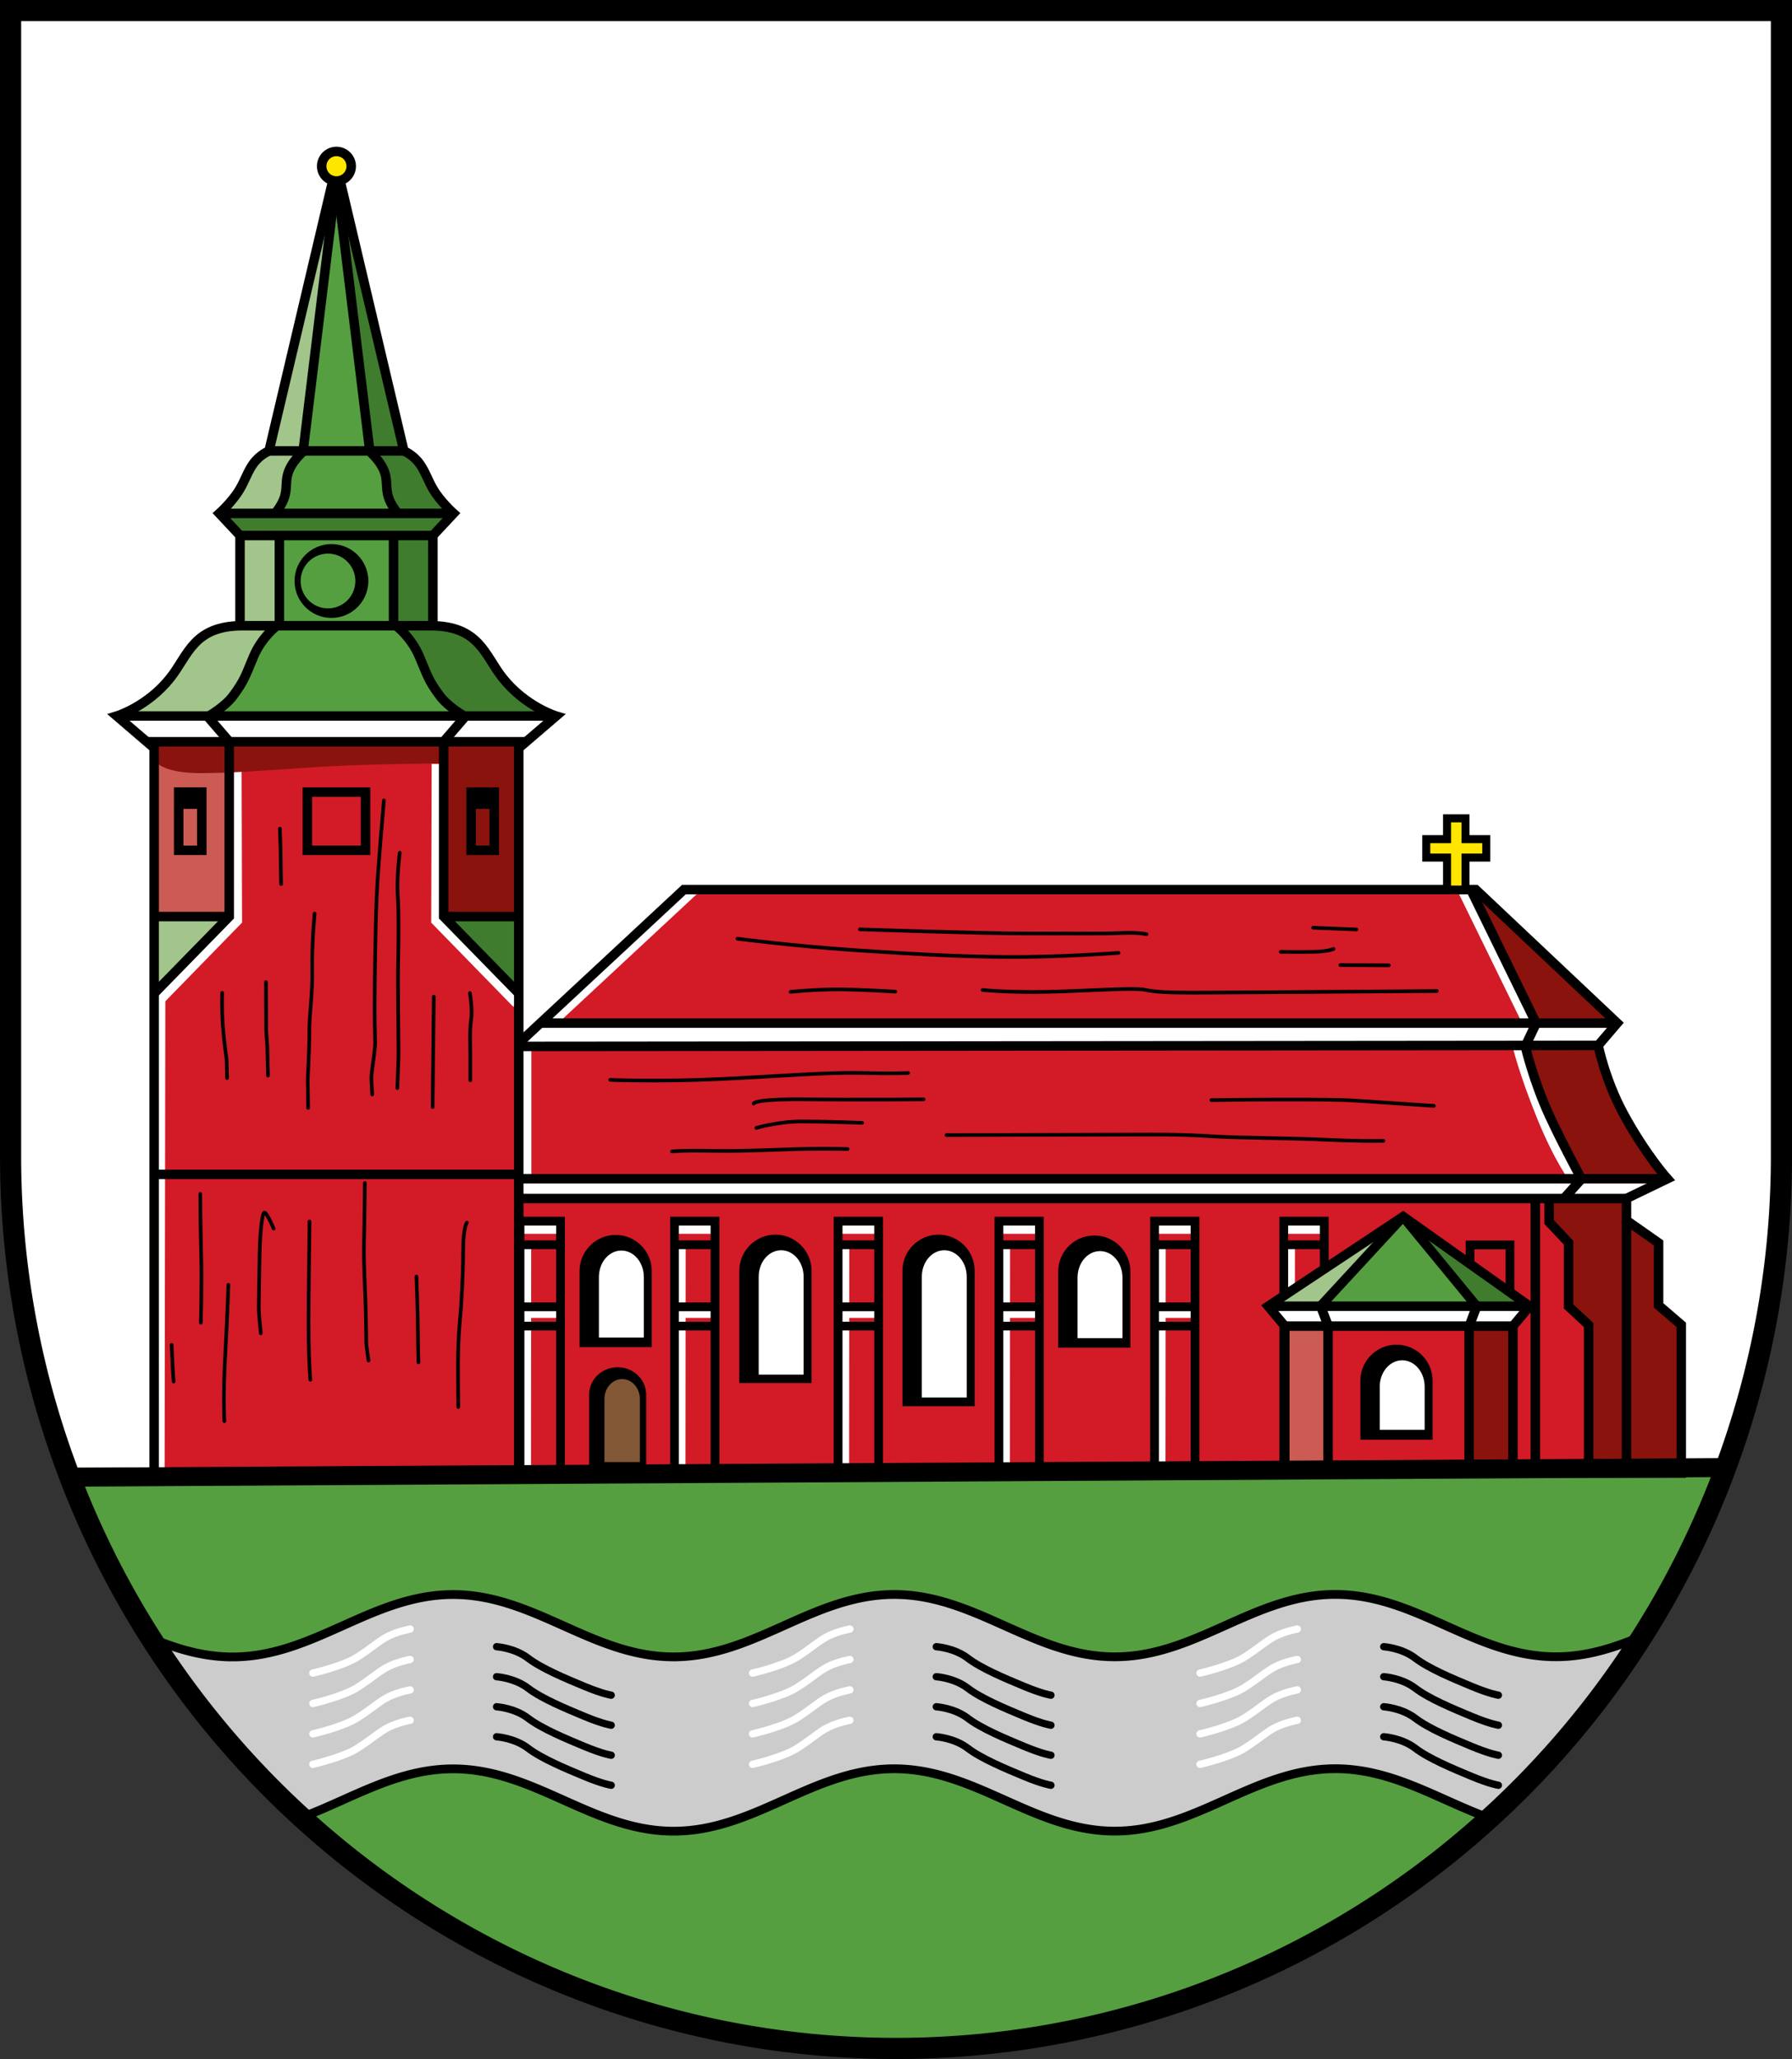<?xml version="1.0" encoding="UTF-8" standalone="no"?>
<!-- Created with Inkscape (http://www.inkscape.org/) -->

<svg
   width="122.918mm"
   height="141.16mm"
   viewBox="0 0 122.918 141.16"
   version="1.1"
   id="svg5"
   inkscape:version="1.2.2 (732a01da63, 2022-12-09)"
   sodipodi:docname="DEU Steinkirchen (Altes Land) COA.svg"
   xmlns:inkscape="http://www.inkscape.org/namespaces/inkscape"
   xmlns:sodipodi="http://sodipodi.sourceforge.net/DTD/sodipodi-0.dtd"
   xmlns="http://www.w3.org/2000/svg"
   xmlns:svg="http://www.w3.org/2000/svg">
  <rect x="0" y="0" width="122.918" height="141.16" fill="#333333" stroke="none"/>
  <sodipodi:namedview
     id="namedview7"
     pagecolor="#9e9e9e"
     bordercolor="#666666"
     borderopacity="1.0"
     inkscape:showpageshadow="2"
     inkscape:pageopacity="0"
     inkscape:pagecheckerboard="0"
     inkscape:deskcolor="#8c8c8c"
     inkscape:document-units="mm"
     showgrid="false"
     inkscape:zoom="1.0032997"
     inkscape:cx="232.2337"
     inkscape:cy="267.61695"
     inkscape:current-layer="layer1" />
  <defs
     id="defs2" />
  <g
     inkscape:label="Ebene 1"
     inkscape:groupmode="layer"
     id="layer1"
     transform="translate(-562.744,-84.212)">
    <g
       id="g5159"
       transform="translate(523.87,-9.835)">
      <path
         id="path1081"
         style="fill:#ffffff;stroke:none;stroke-width:1.45;stroke-linecap:round;stroke-dasharray:none"
         d="m 39.6,94.772 v 78.531 a 60.734,61.179 0 0 0 60.734,61.179 60.734,61.179 0 0 0 60.734,-61.179 V 94.772 Z" />
      <path
         id="rect3887"
         style="fill:#559f40;fill-opacity:1;stroke:none;stroke-width:0.5;stroke-linecap:round;stroke-dasharray:none"
         d="m 43.47,194.66 a 60.734,61.179 0 0 0 56.863,39.822 60.734,61.179 0 0 0 56.908,-39.822 z" />
      <path
         id="path845"
         style="fill:#cccccc;fill-opacity:1;stroke:#000000;stroke-width:0.6;stroke-dasharray:none"
         d="m 130.466,203.356 c -5.569,7.8e-4 -9.559,4.277 -15.128,4.278 -5.569,8.9e-4 -9.562,-4.274 -15.131,-4.273 -5.569,7.8e-4 -9.56,4.276 -15.129,4.277 -5.569,7.8e-4 -9.562,-4.274 -15.131,-4.273 -5.569,7.9e-4 -9.559,4.277 -15.128,4.278 -1.997,3.2e-4 -3.791,-0.553 -5.528,-1.258 a 60.734,61.179 0 0 0 10.312,12.239 c 3.39,-1.262 6.489,-3.31 10.345,-3.31 5.569,-8.2e-4 9.562,4.274 15.131,4.273 5.569,-8.3e-4 9.56,-4.277 15.129,-4.278 5.569,-8.3e-4 9.562,4.275 15.131,4.274 5.569,-8.2e-4 9.559,-4.278 15.128,-4.278 3.944,-5.7e-4 7.099,2.138 10.581,3.389 a 60.734,61.179 0 0 0 10.487,-12.493 c -1.865,0.785 -3.782,1.429 -5.937,1.429 -5.569,7.8e-4 -9.562,-4.274 -15.131,-4.273 z" />
      <g
         id="g3740"
         transform="translate(2.202,0.157)">
        <g
           id="g3660">
          <path
             style="fill:none;stroke:#000000;stroke-width:0.5;stroke-linecap:round;stroke-dasharray:none"
             d="m 100.894,206.783 c 0,0 1.239,0.079 2.163,0.787 0.924,0.708 2.576,1.396 3.854,1.927 1.278,0.531 1.848,0.61 1.848,0.61"
             id="path3648" />
          <path
             style="fill:none;stroke:#000000;stroke-width:0.5;stroke-linecap:round;stroke-dasharray:none"
             d="m 100.894,208.841 c 0,0 1.239,0.079 2.163,0.787 0.924,0.708 2.576,1.396 3.854,1.927 1.278,0.531 1.848,0.61 1.848,0.61"
             id="path3650" />
          <path
             style="fill:none;stroke:#000000;stroke-width:0.5;stroke-linecap:round;stroke-dasharray:none"
             d="m 100.894,210.9 c 0,0 1.239,0.079 2.163,0.787 0.924,0.708 2.576,1.396 3.854,1.927 1.278,0.531 1.848,0.61 1.848,0.61"
             id="path3652" />
          <path
             style="fill:none;stroke:#000000;stroke-width:0.5;stroke-linecap:round;stroke-dasharray:none"
             d="m 100.894,212.958 c 0,0 1.239,0.079 2.163,0.787 0.924,0.708 2.576,1.396 3.854,1.927 1.278,0.531 1.848,0.61 1.848,0.61"
             id="path3654" />
        </g>
        <g
           id="g3728">
          <path
             style="fill:none;stroke:#ffffff;stroke-width:0.5;stroke-linecap:round;stroke-dasharray:none"
             d="m 88.292,208.592 c 0,0 2.03,-0.459 3.031,-1.085 1.001,-0.626 1.529,-1.154 2.197,-1.474 0.667,-0.32 1.446,-0.459 1.446,-0.459"
             id="path3662" />
          <path
             style="fill:none;stroke:#ffffff;stroke-width:0.5;stroke-linecap:round;stroke-dasharray:none"
             d="m 88.292,210.677 c 0,0 2.03,-0.459 3.031,-1.085 1.001,-0.626 1.529,-1.154 2.197,-1.474 0.667,-0.32 1.446,-0.459 1.446,-0.459"
             id="path3718" />
          <path
             style="fill:none;stroke:#ffffff;stroke-width:0.5;stroke-linecap:round;stroke-dasharray:none"
             d="m 88.292,212.761 c 0,0 2.03,-0.459 3.031,-1.085 1.001,-0.626 1.529,-1.154 2.197,-1.474 0.667,-0.32 1.446,-0.459 1.446,-0.459"
             id="path3720" />
          <path
             style="fill:none;stroke:#ffffff;stroke-width:0.5;stroke-linecap:round;stroke-dasharray:none"
             d="m 88.292,214.846 c 0,0 2.03,-0.459 3.031,-1.085 1.001,-0.626 1.529,-1.154 2.197,-1.474 0.667,-0.32 1.446,-0.459 1.446,-0.459"
             id="path3722" />
        </g>
      </g>
      <g
         id="g3811"
         transform="translate(32.894,0.157)">
        <g
           id="g3799">
          <path
             style="fill:none;stroke:#000000;stroke-width:0.5;stroke-linecap:round;stroke-dasharray:none"
             d="m 100.894,206.783 c 0,0 1.239,0.079 2.163,0.787 0.924,0.708 2.576,1.396 3.854,1.927 1.278,0.531 1.848,0.61 1.848,0.61"
             id="path3791" />
          <path
             style="fill:none;stroke:#000000;stroke-width:0.5;stroke-linecap:round;stroke-dasharray:none"
             d="m 100.894,208.841 c 0,0 1.239,0.079 2.163,0.787 0.924,0.708 2.576,1.396 3.854,1.927 1.278,0.531 1.848,0.61 1.848,0.61"
             id="path3793" />
          <path
             style="fill:none;stroke:#000000;stroke-width:0.5;stroke-linecap:round;stroke-dasharray:none"
             d="m 100.894,210.9 c 0,0 1.239,0.079 2.163,0.787 0.924,0.708 2.576,1.396 3.854,1.927 1.278,0.531 1.848,0.61 1.848,0.61"
             id="path3795" />
          <path
             style="fill:none;stroke:#000000;stroke-width:0.5;stroke-linecap:round;stroke-dasharray:none"
             d="m 100.894,212.958 c 0,0 1.239,0.079 2.163,0.787 0.924,0.708 2.576,1.396 3.854,1.927 1.278,0.531 1.848,0.61 1.848,0.61"
             id="path3797" />
        </g>
        <g
           id="g3809">
          <path
             style="fill:none;stroke:#ffffff;stroke-width:0.5;stroke-linecap:round;stroke-dasharray:none"
             d="m 88.292,208.592 c 0,0 2.03,-0.459 3.031,-1.085 1.001,-0.626 1.529,-1.154 2.197,-1.474 0.667,-0.32 1.446,-0.459 1.446,-0.459"
             id="path3801" />
          <path
             style="fill:none;stroke:#ffffff;stroke-width:0.5;stroke-linecap:round;stroke-dasharray:none"
             d="m 88.292,210.677 c 0,0 2.03,-0.459 3.031,-1.085 1.001,-0.626 1.529,-1.154 2.197,-1.474 0.667,-0.32 1.446,-0.459 1.446,-0.459"
             id="path3803" />
          <path
             style="fill:none;stroke:#ffffff;stroke-width:0.5;stroke-linecap:round;stroke-dasharray:none"
             d="m 88.292,212.761 c 0,0 2.03,-0.459 3.031,-1.085 1.001,-0.626 1.529,-1.154 2.197,-1.474 0.667,-0.32 1.446,-0.459 1.446,-0.459"
             id="path3805" />
          <path
             style="fill:none;stroke:#ffffff;stroke-width:0.5;stroke-linecap:round;stroke-dasharray:none"
             d="m 88.292,214.846 c 0,0 2.03,-0.459 3.031,-1.085 1.001,-0.626 1.529,-1.154 2.197,-1.474 0.667,-0.32 1.446,-0.459 1.446,-0.459"
             id="path3807" />
        </g>
      </g>
      <g
         id="g3833"
         transform="translate(-27.96,0.157)">
        <g
           id="g3821">
          <path
             style="fill:none;stroke:#000000;stroke-width:0.5;stroke-linecap:round;stroke-dasharray:none"
             d="m 100.894,206.783 c 0,0 1.239,0.079 2.163,0.787 0.924,0.708 2.576,1.396 3.854,1.927 1.278,0.531 1.848,0.61 1.848,0.61"
             id="path3813" />
          <path
             style="fill:none;stroke:#000000;stroke-width:0.5;stroke-linecap:round;stroke-dasharray:none"
             d="m 100.894,208.841 c 0,0 1.239,0.079 2.163,0.787 0.924,0.708 2.576,1.396 3.854,1.927 1.278,0.531 1.848,0.61 1.848,0.61"
             id="path3815" />
          <path
             style="fill:none;stroke:#000000;stroke-width:0.5;stroke-linecap:round;stroke-dasharray:none"
             d="m 100.894,210.9 c 0,0 1.239,0.079 2.163,0.787 0.924,0.708 2.576,1.396 3.854,1.927 1.278,0.531 1.848,0.61 1.848,0.61"
             id="path3817" />
          <path
             style="fill:none;stroke:#000000;stroke-width:0.5;stroke-linecap:round;stroke-dasharray:none"
             d="m 100.894,212.958 c 0,0 1.239,0.079 2.163,0.787 0.924,0.708 2.576,1.396 3.854,1.927 1.278,0.531 1.848,0.61 1.848,0.61"
             id="path3819" />
        </g>
        <g
           id="g3831">
          <path
             style="fill:none;stroke:#ffffff;stroke-width:0.5;stroke-linecap:round;stroke-dasharray:none"
             d="m 88.292,208.592 c 0,0 2.03,-0.459 3.031,-1.085 1.001,-0.626 1.529,-1.154 2.197,-1.474 0.667,-0.32 1.446,-0.459 1.446,-0.459"
             id="path3823" />
          <path
             style="fill:none;stroke:#ffffff;stroke-width:0.5;stroke-linecap:round;stroke-dasharray:none"
             d="m 88.292,210.677 c 0,0 2.03,-0.459 3.031,-1.085 1.001,-0.626 1.529,-1.154 2.197,-1.474 0.667,-0.32 1.446,-0.459 1.446,-0.459"
             id="path3825" />
          <path
             style="fill:none;stroke:#ffffff;stroke-width:0.5;stroke-linecap:round;stroke-dasharray:none"
             d="m 88.292,212.761 c 0,0 2.03,-0.459 3.031,-1.085 1.001,-0.626 1.529,-1.154 2.197,-1.474 0.667,-0.32 1.446,-0.459 1.446,-0.459"
             id="path3827" />
          <path
             style="fill:none;stroke:#ffffff;stroke-width:0.5;stroke-linecap:round;stroke-dasharray:none"
             d="m 88.292,214.846 c 0,0 2.03,-0.459 3.031,-1.085 1.001,-0.626 1.529,-1.154 2.197,-1.474 0.667,-0.32 1.446,-0.459 1.446,-0.459"
             id="path3829" />
        </g>
      </g>
      <path
         id="path3996"
         style="fill:none;stroke:#000000;stroke-width:1.45;stroke-linecap:round;stroke-dasharray:none"
         d="m 39.6,94.772 v 78.531 a 60.734,61.179 0 0 0 60.734,61.179 60.734,61.179 0 0 0 60.734,-61.179 V 94.772 Z" />
      <g
         id="g15854"
         transform="translate(-202.17,5.316)">
        <path
           style="fill:#d21b27;fill-opacity:1;stroke:none;stroke-width:0.25;stroke-linecap:round;stroke-dasharray:none"
           d="m 287.876,149.699 -9.655,9.163 68.194,0.02 -4.424,-9.144 z"
           id="path15094" />
        <path
           style="fill:#d21b27;fill-opacity:1;stroke:none;stroke-width:0.25;stroke-linecap:round;stroke-dasharray:none"
           d="m 276.612,160.484 0.139,9.093 72.77,-0.057 -2.104,-4.149 -1.789,-4.877 z"
           id="path14762" />
        <g
           id="g14680">
          <path
             style="fill:#8a130d;fill-opacity:1;stroke:none;stroke-width:0.6;stroke-dasharray:none"
             d="m 342.167,150.053 4.287,8.908 5.722,-0.059 -9.557,-8.927 z"
             id="path14582" />
          <path
             style="fill:#8a130d;fill-opacity:1;stroke:none;stroke-width:0.6;stroke-dasharray:none"
             d="m 345.707,160.456 4.955,-0.02 c 0,0 1.062,3.225 1.927,4.916 0.865,1.691 2.635,4.208 2.635,4.208 l -5.702,0.059 c 0,0 -2.222,-4.228 -2.792,-5.801 -0.57,-1.573 -1.023,-3.362 -1.023,-3.362 z"
             id="path14580" />
          <path
             style="fill:#8a130d;fill-opacity:1;stroke:none;stroke-width:0.6;stroke-dasharray:none"
             d="m 347.358,170.884 5.284,0.056 -0.028,1.669 2.252,1.418 0.028,4.366 1.474,1.335 0.028,10.095 -6.479,-0.056 0.139,-10.178 -1.502,-1.196 -0.028,-4.505 -1.335,-1.39 z"
             id="path14302" />
          <path
             style="fill:#d21b27;fill-opacity:1;stroke:none;stroke-width:0.6;stroke-dasharray:none"
             d="m 276.696,170.856 v 18.882 l 73.357,-0.004 -0.079,-10.087 -1.376,-1.278 0.039,-4.385 -1.357,-1.455 v -1.632 z"
             id="path13640" />
          <path
             style="fill:none;fill-opacity:1;stroke:#ffffff;stroke-width:0.6;stroke-dasharray:none"
             d="m 278.889,158.871 9.844,-9.152"
             id="path13634" />
          <path
             style="fill:none;fill-opacity:1;stroke:#ffffff;stroke-width:0.9;stroke-dasharray:none"
             d="m 277.041,160.47 v 9.074"
             id="path13578" />
          <g
             id="g12213"
             transform="translate(8.885)">
            <path
               style="fill:none;fill-opacity:1;stroke:#ffffff;stroke-width:0.6;stroke-dasharray:none"
               d="m 320.369,178.782 h 2.626"
               id="path12199" />
            <path
               style="fill:none;fill-opacity:1;stroke:#ffffff;stroke-width:0.6;stroke-dasharray:none"
               d="m 320.683,174.235 -0.014,15.646"
               id="path12201" />
            <path
               style="fill:none;fill-opacity:1;stroke:#ffffff;stroke-width:0.6;stroke-dasharray:none"
               d="m 320.341,173.018 h 2.593"
               id="path12203" />
            <path
               id="path12205"
               style="fill:none;stroke:#000000;stroke-width:0.6"
               d="m 320.216,189.943 v -17.495 h 2.779 v 17.267"
               sodipodi:nodetypes="cccc" />
            <path
               style="fill:none;fill-opacity:1;stroke:#000000;stroke-width:0.6;stroke-dasharray:none"
               d="m 320.23,174.068 h 2.823"
               id="path12207" />
            <path
               style="fill:none;fill-opacity:1;stroke:#000000;stroke-width:0.6;stroke-dasharray:none"
               d="m 320.244,178.323 h 2.739"
               id="path12209" />
            <path
               style="fill:none;fill-opacity:1;stroke:#000000;stroke-width:0.6;stroke-dasharray:none"
               d="m 320.23,179.644 h 2.753"
               id="path12211" />
          </g>
          <path
             style="fill:none;fill-opacity:1;stroke:#ffffff;stroke-width:0.6;stroke-dasharray:none"
             d="m 341.304,149.719 4.478,9.152"
             id="path13636" />
          <path
             style="fill:none;fill-opacity:1;stroke:#000000;stroke-width:0.65;stroke-dasharray:none"
             d="m 275.095,161.675 12.86,-11.956 h 54.314 l 9.705,9.152 -1.307,1.529 c 0,0 0.465,2.347 1.726,4.675 1.51,2.788 3.021,4.468 3.021,4.468 l -2.805,1.353 v 1.503 l 2.202,1.545 v 4.281 l 1.556,1.335 v 10.16 h -80.644 z"
             id="path5954"
             sodipodi:nodetypes="cccccsccccccccc" />
          <path
             style="fill:none;fill-opacity:1;stroke:#000000;stroke-width:0.65;stroke-dasharray:none"
             d="M 351.974,158.871 H 278.111"
             id="path5956" />
          <path
             style="fill:none;fill-opacity:1;stroke:#ffffff;stroke-width:0.6;stroke-dasharray:none"
             d="m 345.078,160.375 c 0,0 0.421,1.819 1.665,4.883 1.226,3.021 2.273,4.363 2.273,4.363"
             id="path13638"
             sodipodi:nodetypes="csc" />
          <path
             style="fill:none;fill-opacity:1;stroke:#000000;stroke-width:0.65;stroke-dasharray:none"
             d="m 350.667,160.4 -74.038,0.07"
             id="path5958"
             sodipodi:nodetypes="cc" />
          <path
             style="fill:none;fill-opacity:1;stroke:#000000;stroke-width:0.65;stroke-dasharray:none"
             d="M 355.414,169.543 H 276.627"
             id="path5960" />
          <path
             style="fill:none;fill-opacity:1;stroke:#000000;stroke-width:0.65;stroke-dasharray:none"
             d="M 352.609,170.897 H 276.631"
             id="path5962" />
          <path
             style="fill:none;fill-opacity:1;stroke:#000000;stroke-width:0.65;stroke-dasharray:none"
             d="m 352.609,172.4 v 17.32"
             id="path5964" />
          <path
             style="fill:none;fill-opacity:1;stroke:#000000;stroke-width:0.65;stroke-dasharray:none"
             d="m 346.356,170.897 v 18.824"
             id="path5966" />
          <path
             style="fill:none;fill-opacity:1;stroke:#000000;stroke-width:0.65;stroke-dasharray:none"
             d="m 347.302,170.897 v 1.614 l 1.335,1.418 v 4.366 l 1.377,1.279 v 10.146"
             id="path5968" />
          <path
             style="fill:none;fill-opacity:1;stroke:#000000;stroke-width:0.65;stroke-dasharray:none"
             d="m 341.931,149.719 4.483,9.163 -0.747,1.573 c 0,0 0.551,2.379 1.671,4.798 0.882,1.902 2.183,4.306 2.183,4.306 l -1.258,1.396"
             id="path5970"
             sodipodi:nodetypes="cccscc" />
          <path
             style="fill:none;fill-opacity:1;stroke:#000000;stroke-width:0.6;stroke-dasharray:none"
             d="m 341.879,176.237 v -2.155 h 2.739 v 4.156 z"
             id="path12334" />
          <path
             style="fill:#3f7c2e;fill-opacity:1;stroke:none;stroke-width:0.05;stroke-dasharray:none"
             d="m 337.763,172.667 4.523,5.663 3.5,-0.079 -0.433,-0.374 z"
             id="path11269" />
          <path
             style="fill:#559f40;fill-opacity:1;stroke:none;stroke-width:0.05;stroke-dasharray:none"
             d="m 337.134,172.293 -5.329,6.017 h 10.559 z"
             id="path10853" />
          <path
             style="fill:#a2c58b;fill-opacity:1;stroke:none;stroke-width:0.05;stroke-dasharray:none"
             d="m 328.442,177.995 8.042,-5.191 -0.177,0.492 -4.66,5.014 -3.186,0.059 z"
             id="path10437" />
          <path
             style="fill:#ffffff;fill-opacity:1;stroke:none;stroke-width:0.05;stroke-dasharray:none"
             d="m 328.069,178.33 1.199,1.396 15.554,0.039 0.924,-1.534 z"
             id="path10381" />
          <path
             style="fill:#8a130d;fill-opacity:1;stroke:none;stroke-width:0.05;stroke-dasharray:none"
             d="m 341.796,179.616 0.028,10.15 2.948,0.028 -0.056,-10.122 z"
             id="path8738" />
          <path
             style="fill:#d21b27;fill-opacity:1;stroke:none;stroke-width:0.05;stroke-dasharray:none"
             d="m 332.146,179.783 9.594,-0.083 0.056,10.095 -9.705,-0.056 z"
             id="path7992" />
          <path
             style="fill:#cc5b53;fill-opacity:1;stroke:none;stroke-width:0.05;stroke-dasharray:none"
             d="m 329.229,179.667 2.95,-0.02 -0.079,10.087 -2.93,0.039 z"
             id="path6004" />
          <path
             id="path5974"
             style="fill:none;fill-opacity:1;stroke:#000000;stroke-width:0.65;stroke-dasharray:none"
             d="m 337.291,172.135 -9.26,6.146 1.14,1.363 v 10.067 l 8.12,0.01 7.531,-0.01 v -10.067 l 1.14,-1.363 z"
             sodipodi:nodetypes="ccccccccc" />
          <path
             style="fill:none;fill-opacity:1;stroke:#000000;stroke-width:0.65;stroke-dasharray:none"
             d="m 328.031,178.281 h 17.93"
             id="path5979" />
          <path
             style="fill:none;fill-opacity:1;stroke:#000000;stroke-width:0.65;stroke-dasharray:none"
             d="m 329.171,179.644 h 15.65"
             id="path5981" />
          <path
             style="fill:none;fill-opacity:1;stroke:#000000;stroke-width:0.65;stroke-dasharray:none"
             d="m 337.114,172.332 -5.486,5.938 0.511,1.337 v 10.068"
             id="path5983"
             sodipodi:nodetypes="cc" />
          <path
             style="fill:none;fill-opacity:1;stroke:#000000;stroke-width:0.65;stroke-dasharray:none"
             d="m 337.358,172.237 4.977,6.047 -0.522,1.382 v 10.016"
             id="path5985"
             sodipodi:nodetypes="cccc" />
          <g
             id="g6002">
            <path
               id="path5989"
               style="fill:#000000;fill-opacity:1;stroke:none;stroke-width:0.05;stroke-dasharray:none"
               d="m 336.832,180.919 a 2.478,2.478 0 0 0 -2.477,2.477 h -5.2e-4 v 4.038 h 4.955 v -4.038 a 2.478,2.478 0 0 0 0,-5.2e-4 2.478,2.478 0 0 0 -2.477,-2.477 z" />
            <path
               id="path5998"
               style="fill:#ffffff;fill-opacity:1;stroke:none;stroke-width:0.05;stroke-dasharray:none"
               d="m 337.224,181.989 a 1.54,1.813 0 0 0 -1.54,1.812 h -3.3e-4 v 2.954 h 3.081 v -2.954 a 1.54,1.813 0 0 0 0,-3.6e-4 1.54,1.813 0 0 0 -1.54,-1.812 z" />
          </g>
          <g
             id="g12197"
             transform="translate(0.02)">
            <path
               style="fill:none;fill-opacity:1;stroke:#ffffff;stroke-width:0.6;stroke-dasharray:none"
               d="m 320.369,178.782 h 2.626"
               id="path12188" />
            <path
               style="fill:none;fill-opacity:1;stroke:#ffffff;stroke-width:0.6;stroke-dasharray:none"
               d="m 320.683,174.235 -0.014,15.646"
               id="path12186" />
            <path
               style="fill:none;fill-opacity:1;stroke:#ffffff;stroke-width:0.6;stroke-dasharray:none"
               d="m 320.341,173.018 h 2.593"
               id="path12076" />
            <path
               id="rect11963"
               style="fill:none;stroke:#000000;stroke-width:0.6"
               d="m 320.216,189.943 v -17.495 h 2.779 v 17.267"
               sodipodi:nodetypes="cccc" />
            <path
               style="fill:none;fill-opacity:1;stroke:#000000;stroke-width:0.6;stroke-dasharray:none"
               d="m 320.23,174.068 h 2.823"
               id="path12070" />
            <path
               style="fill:none;fill-opacity:1;stroke:#000000;stroke-width:0.6;stroke-dasharray:none"
               d="m 320.244,178.323 h 2.739"
               id="path12072" />
            <path
               style="fill:none;fill-opacity:1;stroke:#000000;stroke-width:0.6;stroke-dasharray:none"
               d="m 320.23,179.644 h 2.753"
               id="path12074" />
          </g>
          <g
             id="g12229"
             transform="translate(-43.503)">
            <path
               style="fill:none;fill-opacity:1;stroke:#ffffff;stroke-width:0.6;stroke-dasharray:none"
               d="m 320.369,178.782 h 2.626"
               id="path12215" />
            <path
               style="fill:none;fill-opacity:1;stroke:#ffffff;stroke-width:0.6;stroke-dasharray:none"
               d="m 320.683,174.235 -0.014,15.646"
               id="path12217" />
            <path
               style="fill:none;fill-opacity:1;stroke:#ffffff;stroke-width:0.6;stroke-dasharray:none"
               d="m 320.341,173.018 h 2.593"
               id="path12219" />
            <path
               id="path12221"
               style="fill:none;stroke:#000000;stroke-width:0.6"
               d="m 320.216,189.943 v -17.495 h 2.779 v 17.267"
               sodipodi:nodetypes="cccc" />
            <path
               style="fill:none;fill-opacity:1;stroke:#000000;stroke-width:0.6;stroke-dasharray:none"
               d="m 320.23,174.068 h 2.823"
               id="path12223" />
            <path
               style="fill:none;fill-opacity:1;stroke:#000000;stroke-width:0.6;stroke-dasharray:none"
               d="m 320.244,178.323 h 2.739"
               id="path12225" />
            <path
               style="fill:none;fill-opacity:1;stroke:#000000;stroke-width:0.6;stroke-dasharray:none"
               d="m 320.23,179.644 h 2.753"
               id="path12227" />
          </g>
          <g
             id="g12246"
             transform="translate(-32.907)">
            <path
               style="fill:none;fill-opacity:1;stroke:#ffffff;stroke-width:0.6;stroke-dasharray:none"
               d="m 320.369,178.782 h 2.626"
               id="path12231" />
            <path
               style="fill:none;fill-opacity:1;stroke:#ffffff;stroke-width:0.6;stroke-dasharray:none"
               d="m 320.683,174.235 -0.014,15.646"
               id="path12233" />
            <path
               style="fill:none;fill-opacity:1;stroke:#ffffff;stroke-width:0.6;stroke-dasharray:none"
               d="m 320.341,173.018 h 2.593"
               id="path12235" />
            <path
               id="path12237"
               style="fill:none;stroke:#000000;stroke-width:0.6"
               d="m 320.216,189.943 v -17.495 h 2.779 v 17.267"
               sodipodi:nodetypes="cccc" />
            <path
               style="fill:none;fill-opacity:1;stroke:#000000;stroke-width:0.6;stroke-dasharray:none"
               d="m 320.23,174.068 h 2.823"
               id="path12240" />
            <path
               style="fill:none;fill-opacity:1;stroke:#000000;stroke-width:0.6;stroke-dasharray:none"
               d="m 320.244,178.323 h 2.739"
               id="path12242" />
            <path
               style="fill:none;fill-opacity:1;stroke:#000000;stroke-width:0.6;stroke-dasharray:none"
               d="m 320.23,179.644 h 2.753"
               id="path12244" />
          </g>
          <g
             id="g12262"
             transform="translate(-21.683)">
            <path
               style="fill:none;fill-opacity:1;stroke:#ffffff;stroke-width:0.6;stroke-dasharray:none"
               d="m 320.369,178.782 h 2.626"
               id="path12248" />
            <path
               style="fill:none;fill-opacity:1;stroke:#ffffff;stroke-width:0.6;stroke-dasharray:none"
               d="m 320.683,174.235 -0.014,15.646"
               id="path12250" />
            <path
               style="fill:none;fill-opacity:1;stroke:#ffffff;stroke-width:0.6;stroke-dasharray:none"
               d="m 320.341,173.018 h 2.593"
               id="path12252" />
            <path
               id="path12254"
               style="fill:none;stroke:#000000;stroke-width:0.6"
               d="m 320.216,189.943 v -17.495 h 2.779 v 17.267"
               sodipodi:nodetypes="cccc" />
            <path
               style="fill:none;fill-opacity:1;stroke:#000000;stroke-width:0.6;stroke-dasharray:none"
               d="m 320.23,174.068 h 2.823"
               id="path12256" />
            <path
               style="fill:none;fill-opacity:1;stroke:#000000;stroke-width:0.6;stroke-dasharray:none"
               d="m 320.244,178.323 h 2.739"
               id="path12258" />
            <path
               style="fill:none;fill-opacity:1;stroke:#000000;stroke-width:0.6;stroke-dasharray:none"
               d="m 320.23,179.644 h 2.753"
               id="path12260" />
          </g>
          <g
             id="g12278"
             transform="translate(-10.655)">
            <path
               style="fill:none;fill-opacity:1;stroke:#ffffff;stroke-width:0.6;stroke-dasharray:none"
               d="m 320.369,178.782 h 2.626"
               id="path12264" />
            <path
               style="fill:none;fill-opacity:1;stroke:#ffffff;stroke-width:0.6;stroke-dasharray:none"
               d="m 320.683,174.235 -0.014,15.646"
               id="path12266" />
            <path
               style="fill:none;fill-opacity:1;stroke:#ffffff;stroke-width:0.6;stroke-dasharray:none"
               d="m 320.341,173.018 h 2.593"
               id="path12268" />
            <path
               id="path12270"
               style="fill:none;stroke:#000000;stroke-width:0.6"
               d="m 320.216,189.943 v -17.495 h 2.779 v 17.267"
               sodipodi:nodetypes="cccc" />
            <path
               style="fill:none;fill-opacity:1;stroke:#000000;stroke-width:0.6;stroke-dasharray:none"
               d="m 320.23,174.068 h 2.823"
               id="path12272" />
            <path
               style="fill:none;fill-opacity:1;stroke:#000000;stroke-width:0.6;stroke-dasharray:none"
               d="m 320.244,178.323 h 2.739"
               id="path12274" />
            <path
               style="fill:none;fill-opacity:1;stroke:#000000;stroke-width:0.6;stroke-dasharray:none"
               d="m 320.23,179.644 h 2.753"
               id="path12276" />
          </g>
          <g
             id="g12506"
             transform="translate(-20.728,-7.486)">
            <path
               id="path12502"
               style="fill:#000000;fill-opacity:1;stroke:none;stroke-width:0.05;stroke-dasharray:none"
               d="m 336.832,180.919 c -1.368,1.4e-4 -2.477,1.109 -2.477,2.477 h -5.2e-4 v 5.216 h 4.955 v -5.216 -5.2e-4 c -4.3e-4,-1.368 -1.109,-2.477 -2.477,-2.477 z"
               sodipodi:nodetypes="ccccccsc" />
            <path
               id="path12504"
               style="fill:#ffffff;fill-opacity:1;stroke:none;stroke-width:0.05;stroke-dasharray:none"
               d="m 337.224,181.989 c -0.851,1e-4 -1.54,0.811 -1.54,1.812 h -3.3e-4 v 4.154 h 3.081 v -4.154 -3.6e-4 c -2.6e-4,-1.001 -0.69,-1.812 -1.54,-1.812 z"
               sodipodi:nodetypes="ccccccsc" />
          </g>
          <g
             id="g12512"
             transform="translate(-53.559,-7.524)">
            <path
               id="path12508"
               style="fill:#000000;fill-opacity:1;stroke:none;stroke-width:0.05;stroke-dasharray:none"
               d="m 336.832,180.919 c -1.368,1.4e-4 -2.477,1.109 -2.477,2.477 h -5.2e-4 v 5.216 h 4.955 v -5.216 -5.2e-4 c -4.3e-4,-1.368 -1.109,-2.477 -2.477,-2.477 z"
               sodipodi:nodetypes="ccccccsc" />
            <path
               id="path12510"
               style="fill:#ffffff;fill-opacity:1;stroke:none;stroke-width:0.05;stroke-dasharray:none"
               d="m 337.224,181.989 c -0.851,1e-4 -1.54,0.811 -1.54,1.812 h -3.3e-4 v 4.154 h 3.081 v -4.154 -3.6e-4 c -2.6e-4,-1.001 -0.69,-1.812 -1.54,-1.812 z"
               sodipodi:nodetypes="ccccccsc" />
          </g>
          <g
             id="g12518"
             transform="translate(-42.599,-7.544)">
            <path
               id="path12514"
               style="fill:#000000;fill-opacity:1;stroke:none;stroke-width:0.05;stroke-dasharray:none"
               d="m 336.832,180.919 c -1.368,1.4e-4 -2.477,1.109 -2.477,2.477 h -5.2e-4 v 7.694 h 4.955 v -7.694 -5.2e-4 c -4.3e-4,-1.368 -1.109,-2.477 -2.477,-2.477 z"
               sodipodi:nodetypes="ccccccsc" />
            <path
               id="path12516"
               style="fill:#ffffff;fill-opacity:1;stroke:none;stroke-width:0.05;stroke-dasharray:none"
               d="m 337.224,181.989 c -0.851,1e-4 -1.54,0.811 -1.54,1.812 h -3.3e-4 v 6.715 h 3.081 v -6.715 -3.6e-4 c -2.6e-4,-1.001 -0.69,-1.812 -1.54,-1.812 z"
               sodipodi:nodetypes="ccccccsc" />
          </g>
          <g
             id="g12526"
             transform="translate(-31.41,-7.544)">
            <path
               id="path12522"
               style="fill:#000000;fill-opacity:1;stroke:none;stroke-width:0.05;stroke-dasharray:none"
               d="m 336.832,180.919 c -1.368,1.4e-4 -2.477,1.109 -2.477,2.477 h -5.2e-4 v 9.284 h 4.955 v -9.284 -5.2e-4 c -4.3e-4,-1.368 -1.109,-2.477 -2.477,-2.477 z"
               sodipodi:nodetypes="ccccccsc" />
            <path
               id="path12524"
               style="fill:#ffffff;fill-opacity:1;stroke:none;stroke-width:0.05;stroke-dasharray:none"
               d="m 337.224,181.989 c -0.851,1e-4 -1.54,0.811 -1.54,1.812 h -3.3e-4 v 8.285 h 3.081 v -8.285 -3.6e-4 c -2.6e-4,-1.001 -0.69,-1.812 -1.54,-1.812 z"
               sodipodi:nodetypes="ccccccsc" />
          </g>
          <g
             id="g12694"
             transform="matrix(0.79,0,0,0.757,17.312,45.51)"
             style="stroke-width:1.293">
            <path
               id="path12690"
               style="fill:#000000;fill-opacity:1;stroke:none;stroke-width:0.065;stroke-dasharray:none"
               d="m 336.832,180.919 c -1.368,1.4e-4 -2.477,1.109 -2.477,2.477 h -5.2e-4 v 7.211 h 4.955 v -7.211 -5.2e-4 c -4.3e-4,-1.368 -1.109,-2.477 -2.477,-2.477 z"
               sodipodi:nodetypes="ccccccsc" />
            <path
               id="path12692"
               style="fill:#815736;fill-opacity:1;stroke:none;stroke-width:0.065;stroke-dasharray:none"
               d="m 337.224,181.989 c -0.851,1e-4 -1.54,0.811 -1.54,1.812 h -3.3e-4 v 5.707 h 3.081 v -5.707 -3.6e-4 c -2.6e-4,-1.001 -0.69,-1.812 -1.54,-1.812 z"
               sodipodi:nodetypes="ccccccsc" />
          </g>
        </g>
        <g
           id="g5875">
          <path
             style="fill:#3f7c2e;fill-opacity:1;stroke:none;stroke-width:0.05;stroke-dasharray:none"
             d="m 264.594,103.628 1.809,16.085 2.399,-0.079 -3.697,-15.888 z"
             id="path5695" />
          <path
             style="fill:#3f7c2e;fill-opacity:1;stroke:none;stroke-width:0.05;stroke-dasharray:none"
             d="m 266.915,119.693 h 1.966 l 1.219,1.435 1.455,2.222 0.315,0.629 -3.579,-0.039 -0.708,-1.514 -0.138,-1.435 -0.826,-1.023 z"
             id="path5693" />
          <path
             style="fill:#3f7c2e;fill-opacity:1;stroke:none;stroke-width:0.05;stroke-dasharray:none"
             d="m 256.395,123.979 15.672,-0.059 -1.317,1.593 -13.175,0.039 z"
             id="path5691" />
          <path
             style="fill:#3f7c2e;fill-opacity:1;stroke:none;stroke-width:0.05;stroke-dasharray:none"
             d="m 267.922,125.486 0.056,6.118 2.711,-0.056 -0.028,-6.076 z"
             id="path5221" />
          <path
             style="fill:#559f40;fill-opacity:1;stroke:none;stroke-width:0.05;stroke-dasharray:none"
             d="m 261.902,119.688 2.086,-17.019 0.306,-0.028 2.252,17.102 z"
             id="path5219" />
          <path
             style="fill:#559f40;fill-opacity:1;stroke:none;stroke-width:0.05;stroke-dasharray:none"
             d="m 260.108,123.915 8.092,0.028 -0.57,-1.363 -0.083,-1.168 -0.765,-1.738 -5.047,0.014 -0.848,1.363 -0.417,1.766 z"
             id="path4059" />
          <path
             style="fill:#a2c58b;fill-opacity:1;stroke:none;stroke-width:0.05;stroke-dasharray:none"
             d="m 263.375,103.253 -3.838,16.463 2.28,-0.083 1.919,-16.268 z"
             id="path4057" />
          <path
             style="fill:#a2c58b;fill-opacity:1;stroke:none;stroke-width:0.05;stroke-dasharray:none"
             d="m 259.374,119.663 h 2.281 l -0.914,1.721 -0.226,1.76 -0.413,0.895 -3.687,-0.059 0.6,-1.131 1.406,-2.36 z"
             id="path4055" />
          <path
             style="fill:#a2c58b;fill-opacity:1;stroke:none;stroke-width:0.05;stroke-dasharray:none"
             d="m 257.476,125.572 0.039,6.115 2.674,-0.059 0.02,-6.174 z"
             id="path3516" />
          <path
             style="fill:#559f40;fill-opacity:1;stroke:none;stroke-width:0.05;stroke-dasharray:none"
             d="m 260.249,125.523 7.875,-0.039 -0.049,6.184 -8.013,0.029 z"
             id="path2256" />
          <path
             id="path997"
             style="fill:none;stroke:#000000;stroke-width:0.65;stroke-dasharray:none"
             d="m 264.122,100.049 -4.626,19.598 c 0,0 -0.64,0.25 -1.099,0.904 -0.381,0.543 -0.554,1.129 -0.918,1.738 -0.514,0.862 -1.39,1.64 -1.39,1.64 l 1.418,1.516 v 7.342 l 6.615,1.984 6.615,-1.984 v -7.342 l 1.418,-1.516 c 0,0 -0.876,-0.778 -1.39,-1.64 -0.363,-0.609 -0.537,-1.196 -0.918,-1.738 -0.459,-0.653 -1.099,-0.904 -1.099,-0.904 z" />
          <g
             id="g13639">
            <path
               style="fill:#559f40;fill-opacity:1;stroke:none;stroke-width:0.55;stroke-linecap:butt;stroke-dasharray:none"
               d="m 259.895,131.629 h 8.16 l 1.258,1.121 0.826,1.632 1.18,2.32 1.435,1.278 -17.147,-0.079 1.239,-1.081 0.885,-1.534 1.337,-2.733 z"
               id="path12364" />
            <path
               style="fill:#a2c58b;fill-opacity:1;stroke:none;stroke-width:0.55;stroke-linecap:butt;stroke-dasharray:none"
               d="m 260.131,131.589 c 0,0 -1.258,1.278 -1.298,1.357 -0.039,0.079 -0.57,1.632 -0.57,1.632 l -0.924,1.455 -1.18,1.553 -0.452,0.256 -6.627,0.079 2.301,-1.298 1.357,-1.278 1.278,-1.986 1.612,-1.534 1.966,-0.275 z"
               id="path12239" />
            <path
               style="fill:#3f7c2e;fill-opacity:1;stroke:none;stroke-width:0.55;stroke-linecap:butt;stroke-dasharray:none"
               d="m 268.016,131.55 1.534,1.435 0.629,1.573 0.944,1.927 1.573,1.416 h 6.292 l -2.084,-1.455 -2.34,-2.733 -1.534,-1.632 -2.281,-0.492 z"
               id="path11217" />
            <path
               style="fill:#a2c58b;fill-opacity:1;stroke:none;stroke-width:0.55;stroke-linecap:butt;stroke-dasharray:none"
               d="m 251.668,151.613 h 5.019 l -5.117,5.131 z"
               id="path9380" />
            <path
               style="fill:#cc5b53;fill-opacity:1;stroke:none;stroke-width:0.55;stroke-linecap:butt;stroke-dasharray:none"
               d="m 251.597,139.612 h 5.29 l -0.138,11.936 -5.152,-0.039 z"
               id="path6771" />
            <path
               style="fill:#8a130d;fill-opacity:1;stroke:none;stroke-width:0.55;stroke-linecap:butt;stroke-dasharray:none"
               d="m 271.551,139.571 5.145,-0.083 -0.056,12.097 -5.172,-0.028 z"
               id="path6286" />
            <path
               style="fill:#d21b27;fill-opacity:1;stroke:none;stroke-width:0.55;stroke-linecap:butt;stroke-dasharray:none"
               d="m 276.696,189.655 h -25.028 v -32.647 l 5.45,-5.284 -0.389,-12.125 14.85,0.056 -0.111,12.291 5.117,5.395 z"
               id="path1706" />
            <path
               style="color:#000000;fill:#ffffff;-inkscape-stroke:none"
               d="m 270.653,141.105 0.75,0.002 -0.041,10.434 5.477,5.609 -0.586,0.604 -5.632,-5.771 z"
               id="path1646"
               sodipodi:nodetypes="ccccccc" />
            <path
               style="color:#000000;fill:#ffffff;stroke-width:1;-inkscape-stroke:none"
               d="m 251.773,157.135 -0.052,32.58 h 0.614 l 0.05,-32.58 z"
               id="path1638" />
            <path
               style="color:#000000;fill:#ffffff;-inkscape-stroke:none"
               d="m 257.615,141.105 -0.75,0.002 0.041,10.434 -5.477,5.609 0.586,0.604 5.632,-5.771 z"
               id="path1528"
               sodipodi:nodetypes="ccccccc" />
            <path
               style="fill:#8a130d;fill-opacity:1;stroke:none;stroke-width:0.25;stroke-linecap:round;stroke-dasharray:none"
               d="m 251.675,140.87 c 0,0 0.374,0.905 3.382,0.865 3.009,-0.039 5.722,-0.315 8.652,-0.472 2.93,-0.157 7.649,-0.197 7.649,-0.197 l 0.059,-1.494 -19.88,0.098 z"
               id="path1364" />
            <path
               style="fill:#3f7c2e;fill-opacity:1;stroke:none;stroke-width:0.55;stroke-linecap:butt;stroke-dasharray:none"
               d="m 271.457,151.538 5.25,5.24 -0.108,-5.221 z"
               id="path10471" />
            <path
               id="path1014"
               style="fill:none;stroke:#000000;stroke-width:0.65;stroke-dasharray:none"
               d="m 257.675,131.629 c -3.365,0 -3.72,2.028 -4.95,3.577 -1.57,1.977 -3.671,2.614 -3.671,2.614 l 2.562,2.197 v 49.699 h 12.506 12.506 v -49.699 l 2.562,-2.197 c 0,0 -2.101,-0.637 -3.671,-2.614 -1.23,-1.549 -1.585,-3.577 -4.95,-3.577 h -6.448 z" />
            <path
               style="fill:none;stroke:#000000;stroke-width:0.65;stroke-dasharray:none"
               d="m 251.616,169.243 h 25.012"
               id="path1115" />
            <path
               style="fill:none;stroke:#000000;stroke-width:0.65;stroke-dasharray:none"
               d="m 251.046,139.584 h 26.208"
               id="path1117"
               sodipodi:nodetypes="cc" />
            <path
               style="fill:none;stroke:#000000;stroke-width:0.65;stroke-dasharray:none"
               d="m 249.054,137.819 h 30.137"
               id="path1119" />
            <path
               style="fill:none;stroke:#000000;stroke-width:0.65;stroke-dasharray:none"
               d="m 260.013,131.648 c 0,0 -1.003,0.747 -1.573,2.084 -0.57,1.337 -0.61,1.632 -1.416,2.714 -0.581,0.779 -1.73,1.416 -1.73,1.416 l 1.475,1.711"
               id="path1121"
               sodipodi:nodetypes="csscc" />
            <path
               style="fill:none;stroke:#000000;stroke-width:0.65;stroke-dasharray:none"
               d="m 268.232,131.648 c 0,0 1.003,0.747 1.573,2.084 0.57,1.337 0.61,1.632 1.416,2.714 0.581,0.779 1.73,1.416 1.73,1.416 l -1.475,1.711"
               id="path1123"
               sodipodi:nodetypes="csscc"
               inkscape:transform-center-x="-6.4693457"
               inkscape:transform-center-y="-0.91965278" />
            <path
               style="fill:none;stroke:#000000;stroke-width:0.65;stroke-dasharray:none"
               d="m 256.768,139.573 v 11.995 l -5.152,5.27"
               id="path1125"
               sodipodi:nodetypes="ccc" />
            <path
               style="fill:none;stroke:#000000;stroke-width:0.65;stroke-dasharray:none"
               d="m 271.477,139.573 v 11.995 l 5.152,5.27"
               id="path1127"
               sodipodi:nodetypes="ccc"
               inkscape:transform-center-x="-9.9301507"
               inkscape:transform-center-y="-2.7485278" />
            <path
               style="fill:none;stroke:#000000;stroke-width:0.65;stroke-dasharray:none"
               d="m 256.768,151.568 h -5.152"
               id="path1129" />
            <path
               style="fill:none;stroke:#000000;stroke-width:0.65;stroke-dasharray:none"
               d="m 271.477,151.568 h 5.152"
               id="path1131"
               inkscape:transform-center-x="-9.9301957"
               inkscape:transform-center-y="-4.0044416" />
            <rect
               style="fill:none;stroke:#000000;stroke-width:0.65;stroke-dasharray:none"
               id="rect1185"
               width="3.991"
               height="3.991"
               x="262.127"
               y="143.034" />
            <g
               id="g1322">
              <rect
                 style="fill:none;stroke:#000000;stroke-width:0.65;stroke-dasharray:none"
                 id="rect1208"
                 width="1.586"
                 height="3.991"
                 x="253.3"
                 y="143.034" />
              <path
                 style="fill:#000000;stroke:none;stroke-width:0.65;stroke-dasharray:none"
                 d="m 253.248,144.184 h 1.652 l -0.059,-1.18 h -1.544 z"
                 id="path1210" />
            </g>
            <g
               id="g1328"
               inkscape:transform-center-x="-10.048136"
               inkscape:transform-center-y="-5.9394763"
               transform="matrix(-1,0,0,1,528.245,0)">
              <rect
                 style="fill:none;stroke:#000000;stroke-width:0.65;stroke-dasharray:none"
                 id="rect1324"
                 width="1.586"
                 height="3.991"
                 x="253.3"
                 y="143.034" />
              <path
                 style="fill:#000000;stroke:none;stroke-width:0.65;stroke-dasharray:none"
                 d="m 253.248,144.184 h 1.652 l -0.059,-1.18 h -1.544 z"
                 id="path1326" />
            </g>
            <path
               style="fill:none;stroke:#000000;stroke-width:0.25;stroke-linecap:round;stroke-dasharray:none"
               d="m 254.782,170.582 c 0,0 0,1.711 0.059,3.972 0.059,2.261 -0.02,4.857 -0.02,4.857"
               id="path1332" />
            <path
               style="fill:none;stroke:#000000;stroke-width:0.25;stroke-linecap:round;stroke-dasharray:none"
               d="m 259.816,172.962 c 0,0 -0.452,-1.081 -0.629,-1.101 -0.177,-0.02 -0.315,1.573 -0.334,2.773 -0.02,1.199 -0.059,3.225 -0.059,3.716 0,0.492 0.138,1.789 0.138,1.789"
               id="path1334" />
            <path
               style="fill:none;stroke:#000000;stroke-width:0.25;stroke-linecap:round;stroke-dasharray:none"
               d="m 256.709,176.816 c 0,0 -0.059,1.966 -0.216,4.818 -0.157,2.851 -0.059,4.523 -0.059,4.523"
               id="path1336" />
            <path
               style="fill:none;stroke:#000000;stroke-width:0.25;stroke-linecap:round;stroke-dasharray:none"
               d="m 252.816,180.925 c 0,0.098 0.079,1.612 0.079,1.691 0,0.079 0.059,0.826 0.059,0.826"
               id="path1338" />
            <path
               style="fill:none;stroke:#000000;stroke-width:0.25;stroke-linecap:round;stroke-dasharray:none"
               d="m 262.274,172.47 c 0,0 -0.02,1.691 -0.059,5.545 -0.039,3.854 0.118,5.309 0.118,5.309"
               id="path1340" />
            <path
               style="fill:none;stroke:#000000;stroke-width:0.25;stroke-linecap:round;stroke-dasharray:none"
               d="m 266.069,169.835 c 0,0 -0.02,2.91 -0.059,4.129 -0.039,1.219 0.098,3.559 0.118,4.424 0.02,0.865 0.039,2.006 0.039,2.32 0,0.315 0.157,1.298 0.157,1.298"
               id="path1342" />
            <path
               style="fill:none;stroke:#000000;stroke-width:0.25;stroke-linecap:round;stroke-dasharray:none"
               d="m 269.609,176.245 c 0,0 0.098,2.694 0.098,3.579 0,0.885 0.039,2.308 0.039,2.308"
               id="path1344" />
            <path
               style="fill:none;stroke:#000000;stroke-width:0.25;stroke-linecap:round;stroke-dasharray:none"
               d="m 273.069,172.549 c 0,0 -0.256,0.322 -0.256,1.947 0,1.625 -0.118,3.645 -0.216,4.693 -0.098,1.048 -0.138,2.11 -0.138,3.27 0,1.16 0.02,2.733 0.02,2.733"
               id="path1346" />
            <path
               style="fill:none;stroke:#000000;stroke-width:0.25;stroke-linecap:round;stroke-dasharray:none"
               d="m 256.284,156.799 c 0,0 -0.042,0.932 0.042,2.197 0.083,1.265 0.264,2.252 0.264,2.447 0,0.195 0.028,1.196 0.028,1.196"
               id="path1348" />
            <path
               style="fill:none;stroke:#000000;stroke-width:0.25;stroke-linecap:round;stroke-dasharray:none"
               d="m 259.288,156.062 c 0,0 0.014,3.017 0.014,3.281 0,0.264 0.083,1.029 0.083,1.279 0,0.25 0.042,1.849 0.042,1.849"
               id="path1350" />
            <path
               style="fill:none;stroke:#000000;stroke-width:0.25;stroke-linecap:round;stroke-dasharray:none"
               d="m 262.625,151.362 c 0,0 -0.195,1.947 -0.167,3.838 0.028,1.891 -0.195,2.836 -0.195,4.283 0,1.446 -0.111,3.059 -0.111,3.309 0,0.25 0.028,1.891 0.028,1.891"
               id="path1352" />
            <path
               style="fill:none;stroke:#000000;stroke-width:0.25;stroke-linecap:round;stroke-dasharray:none"
               d="m 267.38,143.604 c 0,0 -0.417,4.616 -0.501,6.618 -0.084,2.002 -0.139,6.09 -0.139,7.62 0,1.529 0.056,2.225 0.028,2.642 -0.028,0.417 -0.25,1.835 -0.25,2.086 0,0.25 0.056,1.196 0.056,1.196"
               id="path1354" />
            <path
               style="fill:none;stroke:#000000;stroke-width:0.25;stroke-linecap:round;stroke-dasharray:none"
               d="m 268.464,147.191 c 0,0 -0.222,1.696 -0.139,2.892 0.083,1.196 0.056,3.142 0.028,4.616 -0.028,1.474 0.028,5.812 0.028,6.229 0,0.417 -0.083,2.392 -0.083,2.392"
               id="path1356" />
            <path
               style="fill:none;stroke:#000000;stroke-width:0.25;stroke-linecap:round;stroke-dasharray:none"
               d="m 270.8,157.063 -0.083,7.564"
               id="path1358" />
            <path
               style="fill:none;stroke:#000000;stroke-width:0.25;stroke-linecap:round;stroke-dasharray:none"
               d="m 273.275,156.813 c 0,0 0.195,1.112 0.083,1.835 -0.111,0.723 -0.056,1.724 -0.056,2.419 0,0.695 0,1.724 0,1.724"
               id="path1360" />
            <path
               style="fill:none;stroke:#000000;stroke-width:0.25;stroke-linecap:round;stroke-dasharray:none"
               d="m 260.239,145.541 c 0,0 0.059,1.357 0.059,2.055 0,0.698 0.029,1.74 0.029,1.74"
               id="path1362" />
          </g>
          <path
             style="fill:none;stroke:#000000;stroke-width:0.65;stroke-dasharray:none"
             d="m 256.09,123.929 h 16.065"
             id="path1105" />
          <path
             style="fill:none;stroke:#000000;stroke-width:0.65;stroke-dasharray:none"
             d="m 257.508,125.445 h 13.229"
             id="path1107" />
          <path
             style="fill:none;stroke:#000000;stroke-width:0.65;stroke-dasharray:none"
             d="m 260.207,125.445 v 6.184"
             id="path1109" />
          <path
             style="fill:none;stroke:#000000;stroke-width:0.65;stroke-dasharray:none"
             d="m 268.038,125.445 v 6.184"
             id="path1111"
             inkscape:transform-center-x="-3.9155207"
             inkscape:transform-center-y="1.0567276" />
          <path
             style="fill:none;stroke:#000000;stroke-width:0.65;stroke-dasharray:none"
             d="m 259.496,119.646 h 9.252"
             id="path1113" />
          <path
             style="fill:none;stroke:#000000;stroke-width:0.65;stroke-dasharray:none"
             d="m 259.844,123.999 c 0,0 0.602,-0.627 0.765,-1.377 0.142,-0.653 -0.014,-1.085 0.32,-1.78 0.288,-0.6 0.904,-1.154 0.904,-1.154"
             id="path1116"
             sodipodi:nodetypes="cssc" />
          <path
             style="fill:none;stroke:#000000;stroke-width:0.65;stroke-dasharray:none"
             d="m 268.401,123.999 c 0,0 -0.602,-0.627 -0.765,-1.377 -0.142,-0.653 0.014,-1.085 -0.32,-1.78 -0.288,-0.6 -0.904,-1.154 -0.904,-1.154"
             id="path1118"
             sodipodi:nodetypes="cssc"
             inkscape:transform-center-x="-3.2844307"
             inkscape:transform-center-y="-0.061268928" />
          <path
             style="fill:none;stroke:#000000;stroke-width:0.65;stroke-dasharray:none"
             d="m 261.832,119.688 2.29,-18.814"
             id="path1120" />
          <path
             style="fill:none;stroke:#000000;stroke-width:0.65;stroke-dasharray:none"
             d="M 266.413,119.688 264.122,100.875"
             id="path1122"
             inkscape:transform-center-x="-1.1451357"
             inkscape:transform-center-y="-11.623289" />
          <g
             id="g2200"
             transform="translate(0,-0.177)">
            <circle
               style="fill:#000000;fill-opacity:1;stroke:none;stroke-width:0.05;stroke-dasharray:none"
               id="circle2196"
               cx="263.779"
               cy="128.74"
               r="2.531" />
            <circle
               style="fill:#559f40;fill-opacity:1;stroke:none;stroke-width:0.05;stroke-dasharray:none"
               id="path1176"
               cx="263.542"
               cy="128.74"
               r="1.877" />
          </g>
          <circle
             style="fill:#ffe600;fill-opacity:1;stroke:#000000;stroke-width:0.65;stroke-dasharray:none"
             id="path5751"
             cx="264.122"
             cy="100.127"
             r="1.013" />
        </g>
        <path
           style="fill:none;fill-opacity:1;stroke:#000000;stroke-width:0.25;stroke-linecap:round;stroke-dasharray:none"
           d="m 287.138,167.672 c 0,0 0.556,-0.083 2.809,-0.042 2.252,0.042 5.089,-0.125 6.688,-0.139 1.599,-0.014 2.544,0.014 2.544,0.014"
           id="path14682" />
        <path
           style="fill:none;fill-opacity:1;stroke:#000000;stroke-width:0.25;stroke-linecap:round;stroke-dasharray:none"
           d="m 292.922,166.059 c 0,0 1.502,-0.445 3.128,-0.445 1.627,0 4.13,0.097 4.13,0.097"
           id="path14738" />
        <path
           style="fill:none;fill-opacity:1;stroke:#000000;stroke-width:0.25;stroke-linecap:round;stroke-dasharray:none"
           d="m 292.741,164.391 c 0,0 -0.042,-0.334 3.601,-0.292 3.643,0.042 8.051,0 8.051,0"
           id="path14740" />
        <path
           style="fill:none;fill-opacity:1;stroke:#000000;stroke-width:0.25;stroke-linecap:round;stroke-dasharray:none"
           d="m 282.897,162.764 c 0,0 3.337,0.139 7.508,-0.056 4.171,-0.195 7.314,-0.473 9.677,-0.417 2.364,0.056 3.254,0 3.254,0"
           id="path14742" />
        <path
           style="fill:none;fill-opacity:1;stroke:#000000;stroke-width:0.25;stroke-linecap:round;stroke-dasharray:none"
           d="m 305.967,166.551 c 0,0 13.214,-0.039 14.04,-0.039 0.826,0 2.399,0 4.129,0.118 1.73,0.118 5.427,0.118 7.826,0.236 2.399,0.118 3.972,0.079 3.972,0.079"
           id="path14744" />
        <path
           style="fill:none;fill-opacity:1;stroke:#000000;stroke-width:0.25;stroke-linecap:round;stroke-dasharray:none"
           d="m 324.136,164.152 c 0,0 2.556,-0.039 4.877,-0.039 2.32,0 3.893,0 5.073,0.079 1.18,0.079 5.309,0.354 5.309,0.354"
           id="path14746" />
        <path
           style="fill:none;fill-opacity:1;stroke:#000000;stroke-width:0.25;stroke-linecap:round;stroke-dasharray:none"
           d="m 308.444,156.601 c 0,0 1.789,0.184 4.431,0.128 2.642,-0.056 5.923,-0.306 6.702,-0.139 0.779,0.167 1.808,0.195 3.42,0.195 1.613,0 16.602,-0.111 16.602,-0.111"
           id="path14748" />
        <path
           style="fill:none;fill-opacity:1;stroke:#000000;stroke-width:0.25;stroke-linecap:round;stroke-dasharray:none"
           d="m 332.985,154.891 3.323,0.02"
           id="path14750" />
        <path
           style="fill:none;fill-opacity:1;stroke:#000000;stroke-width:0.25;stroke-linecap:round;stroke-dasharray:none"
           d="m 328.894,153.986 c 0,0 1.219,0.02 2.242,0 1.023,-0.02 1.376,-0.197 1.376,-0.197"
           id="path14752" />
        <path
           style="fill:none;fill-opacity:1;stroke:#000000;stroke-width:0.25;stroke-linecap:round;stroke-dasharray:none"
           d="m 331.116,152.334 2.969,0.118"
           id="path14754" />
        <path
           style="fill:none;fill-opacity:1;stroke:#000000;stroke-width:0.25;stroke-linecap:round;stroke-dasharray:none"
           d="m 295.272,156.729 c 0,0 1.585,-0.167 3.184,-0.167 1.599,0 4.004,0.153 4.004,0.153"
           id="path14756" />
        <path
           style="fill:none;fill-opacity:1;stroke:#000000;stroke-width:0.25;stroke-linecap:round;stroke-dasharray:none"
           d="m 291.629,153.086 c 0,0 3.838,0.501 7.953,0.779 4.116,0.278 7.119,0.445 10.539,0.473 3.42,0.028 7.647,-0.278 7.647,-0.278"
           id="path14758" />
        <path
           style="fill:none;fill-opacity:1;stroke:#000000;stroke-width:0.25;stroke-linecap:round;stroke-dasharray:none"
           d="m 300.027,152.447 c 0,0 8.398,0.278 11.096,0.278 2.697,0 5.617,0.028 6.841,-0.028 1.224,-0.056 1.724,0.083 1.724,0.083"
           id="path14760" />
        <path
           id="rect15337"
           style="fill:#ffe600;fill-opacity:1;stroke:#000000;stroke-width:0.55;stroke-linecap:round;stroke-dasharray:none"
           d="m 340.301,144.834 v 1.425 h -1.425 v 1.266 h 1.425 v 2.194 h 1.265 v -2.194 h 1.425 v -1.266 h -1.425 v -1.425 z" />
      </g>
      <path
         style="fill:none;fill-opacity:1;stroke:#000000;stroke-width:1.3;stroke-linecap:round;stroke-dasharray:none"
         d="M 43.669,195.321 157.242,194.66"
         id="path4880" />
    </g>
  </g>
</svg>
